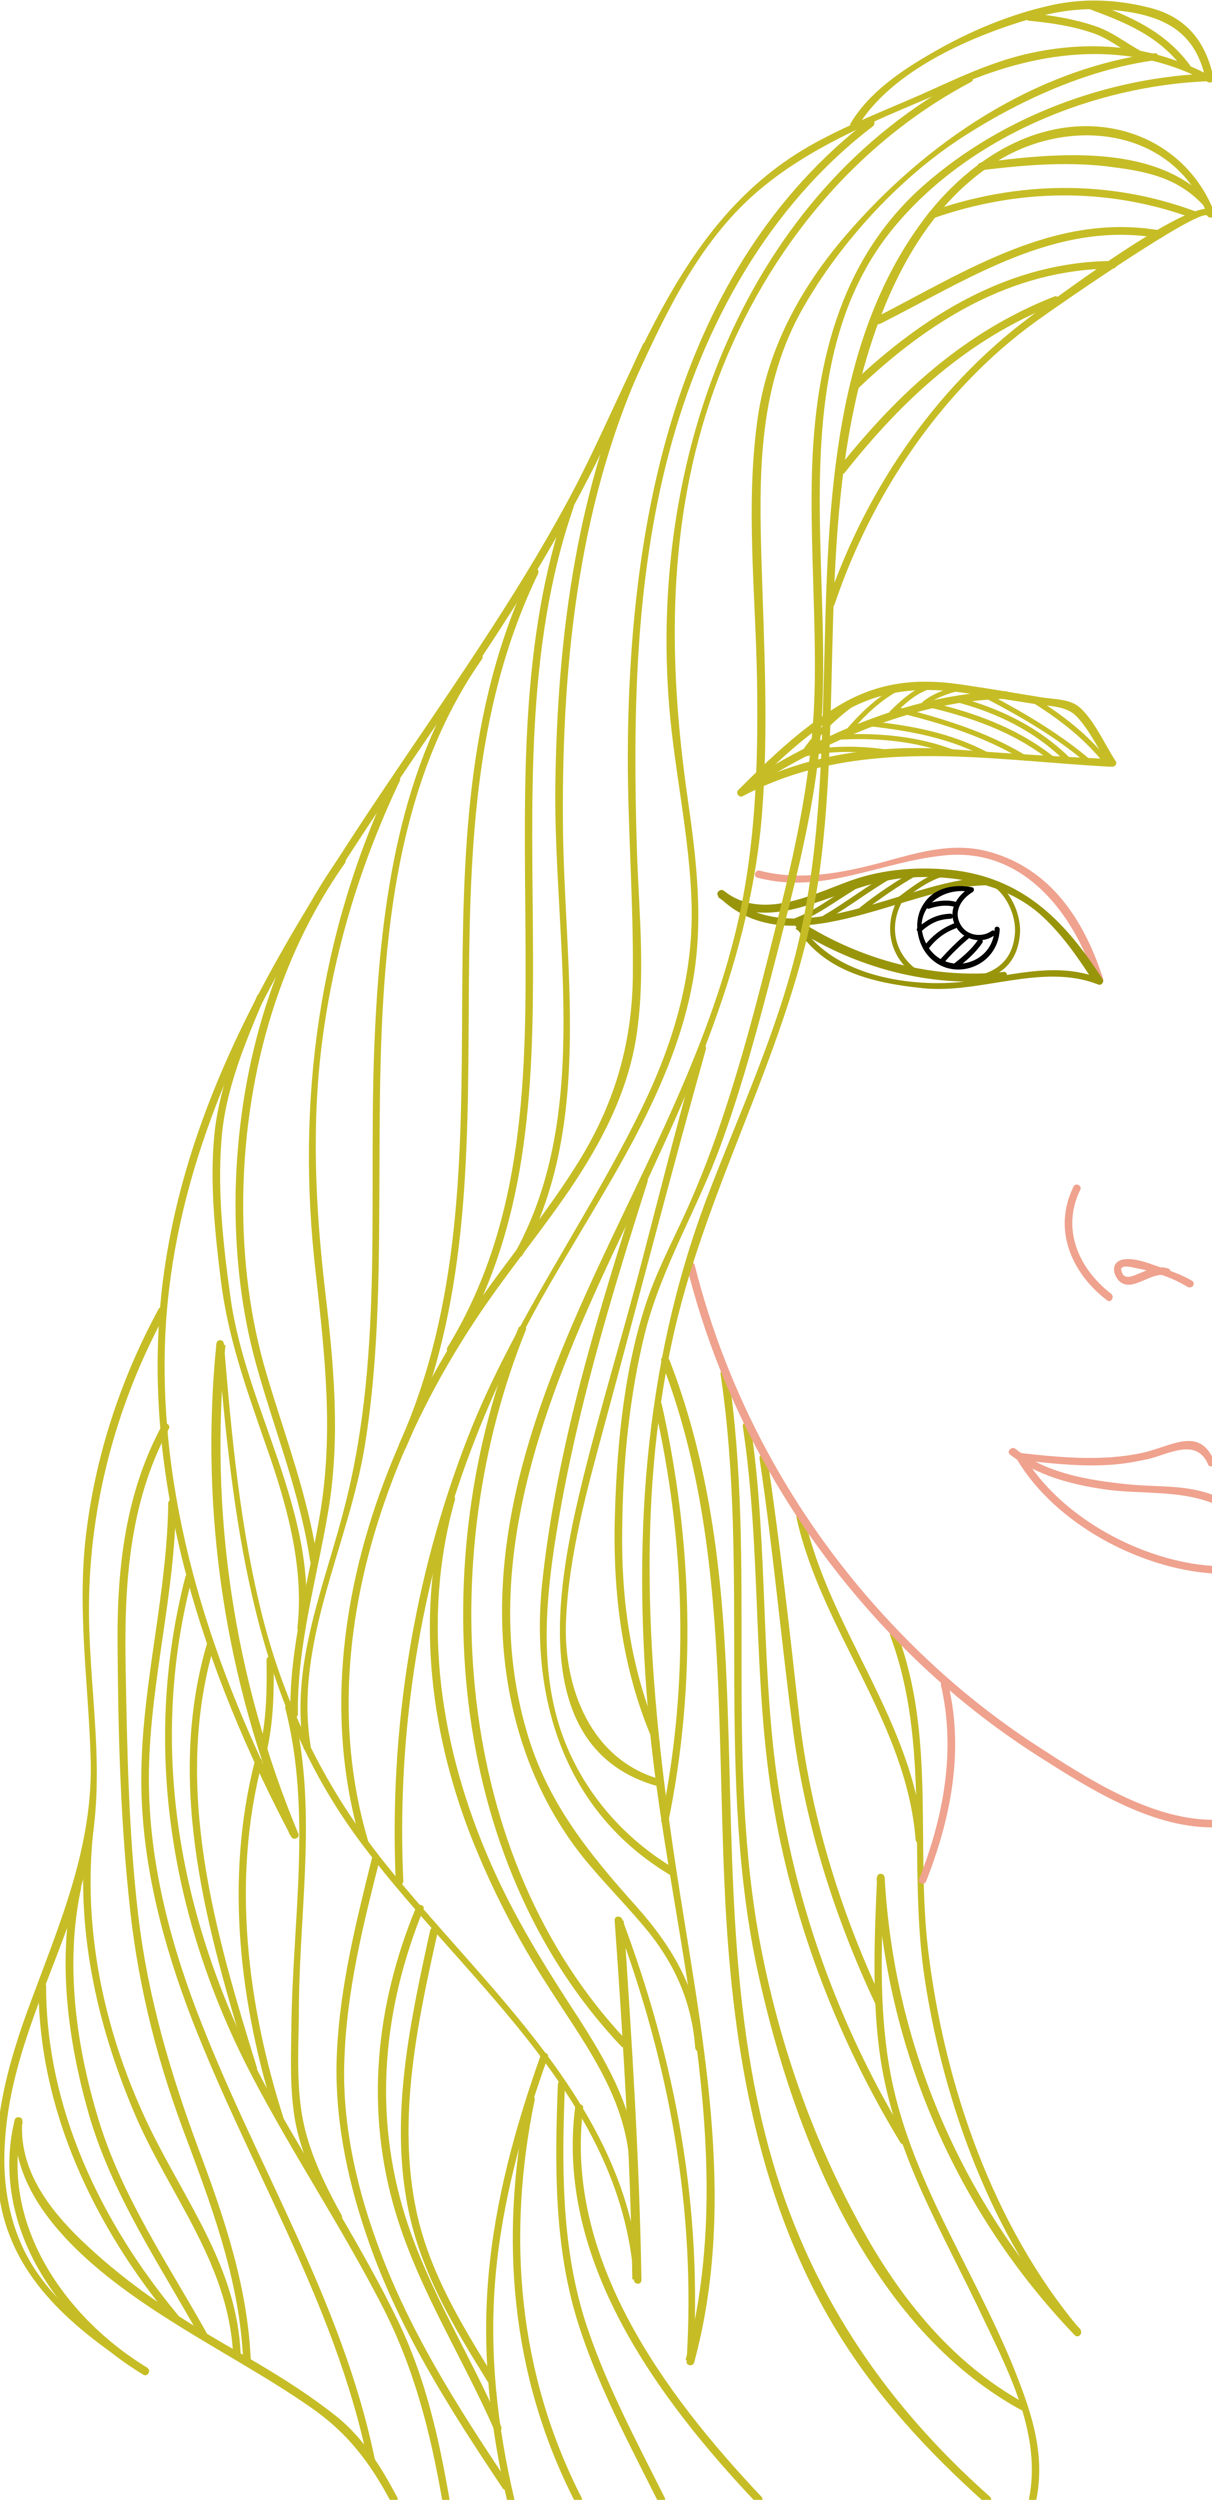 <?xml version="1.0" encoding="utf-8"?>
<!-- Generator: Adobe Illustrator 19.1.0, SVG Export Plug-In . SVG Version: 6.00 Build 0)  -->
<svg version="1.1" id="Layer_3" xmlns="http://www.w3.org/2000/svg" xmlns:xlink="http://www.w3.org/1999/xlink" x="0px" y="0px"
	 viewBox="0 0 239.2 493.3" style="enable-background:new 0 0 239.2 493.3;" xml:space="preserve">
<style type="text/css">
	.st0{fill:#EFA28E;}
	.st1{fill:#99950B;}
	.st2{fill:#C6BD26;}
</style>
<g id="nose-mouth">
	<g>
		<g>
			<path class="st0" d="M235.2,252.7c-2-1.2-4.5-2-6.7-2.8c-2-0.7-5.3-2-7.4-1.2c-1.8,0.7-1.4,2.8-0.3,4c2.5,2.6,6.4-1.9,9.3-1
				c0.9,0.3,1.3-1.2,0.4-1.4c-2.3-0.7-4.1,0.4-6.2,1.2c-0.9,0.4-2.5,1-2.9-0.5c-0.1-0.5-0.3-0.6,0.1-0.9c0.5-0.4,2.1,0,2.5,0.1
				c3.4,0.6,7.4,1.9,10.3,3.7C235.3,254.5,236.1,253.2,235.2,252.7L235.2,252.7z"/>
		</g>
	</g>
	<g>
		<g>
			<path class="st0" d="M211.9,234.1c-4.2,8.4-0.5,17.1,6.6,22.5c0.8,0.6,1.5-0.7,0.8-1.3c-6.4-4.9-9.9-12.8-6.1-20.5
				C213.6,234,212.4,233.3,211.9,234.1L211.9,234.1z"/>
		</g>
	</g>
	<g>
		<g>
			<path class="st0" d="M239.6,288.2c-3-6.8-8.3-2.8-14.2-1.5c-7.8,1.7-16.3,0.9-24.2,0c-0.6-0.1-0.9,0.7-0.6,1.1
				c7.5,12.8,24.2,21.7,38.7,22.7c1,0.1,1-1.4,0-1.5c-13.9-0.9-30.2-9.6-37.4-22c-0.2,0.4-0.4,0.8-0.6,1.1c5.4,0.6,11.4,1.3,16.9,1
				c2.9-0.1,5.7-0.6,8.5-1.2c4-1,9.4-4.2,11.7,1C238.7,289.9,239.9,289.1,239.6,288.2L239.6,288.2z"/>
		</g>
	</g>
	<g>
		<g>
			<path class="st0" d="M239.4,295c-5.6-2.1-11-1.5-16.8-2.1c-7.7-0.8-16-2.1-22.2-7c-0.7-0.6-1.8,0.5-1.1,1.1
				c5.4,4.2,12,5.9,18.7,6.9c7,1,14.3,0.1,21,2.6C239.9,296.8,240.3,295.3,239.4,295L239.4,295z"/>
		</g>
	</g>
</g>
<g id="eye">
	<g>
		<g>
			<path class="st0" d="M217.7,193.1c-3.7-11.4-10.2-21.6-22.4-25c-6.5-1.8-12.5-0.3-18.8,1.4c-8.5,2.4-17.8,4.6-26.6,2.3
				c-0.9-0.2-1.3,1.2-0.4,1.4c12.9,3.4,24.4-3.2,36.9-4.4c15.6-1.6,25.5,11.4,29.8,24.7C216.6,194.4,218,194,217.7,193.1
				L217.7,193.1z"/>
		</g>
	</g>
	<g>
		<g>
			<path class="st1" d="M186.5,171.8c-3.5,0.8-6.5,3.2-9.3,5.3c-0.5,0.4,0,1.3,0.5,0.9c2.7-2.1,5.7-4.4,9-5.2
				C187.4,172.6,187.2,171.7,186.5,171.8L186.5,171.8z"/>
		</g>
	</g>
	<g>
		<g>
			<path class="st1" d="M180.5,171.8c-3.7,2.1-7.3,4.5-10.7,7.2c-0.5,0.4,0,1.3,0.5,0.9c3.4-2.6,7-5.1,10.7-7.2
				C181.6,172.4,181.1,171.5,180.5,171.8L180.5,171.8z"/>
		</g>
	</g>
	<g>
		<g>
			<path class="st1" d="M175.8,172.2c-4.6,2.5-8.7,5.8-13.2,8.4c-0.6,0.3-0.1,1.2,0.5,0.9c4.6-2.6,8.7-5.9,13.2-8.4
				C176.9,172.8,176.4,171.9,175.8,172.2L175.8,172.2z"/>
		</g>
	</g>
	<g>
		<g>
			<path class="st1" d="M171,173c-4.8,2.4-8.8,6.1-13.9,8.1c-0.6,0.2-0.3,1.2,0.3,1c5.2-2.1,9.3-5.7,14.2-8.2
				C172.1,173.6,171.6,172.7,171,173L171,173z"/>
		</g>
	</g>
	<g>
		<g>
			<path class="st1" d="M198,191.8c-13.8,1.5-28.2-2.4-39.9-9.9c-0.6-0.4-1.4,0.4-1,1c5.3,8.8,15.3,11.1,25,12.1
				c11.4,1.2,23.7-5.1,34.7-0.7c0.6,0.2,1.2-0.6,0.8-1.1c-7.1-11-15.1-19.5-28.7-21.4c-6.9-0.9-14.5-0.4-21.1,2
				c-7.7,2.8-17.5,7.9-24.9,2c-0.7-0.6-1.8,0.4-1.1,1.1c14,14,36.6-1.8,52.5-2.2c1,0,1-1.5,0-1.5c-15.4,0.4-38.1,16-51.5,2.7
				c-0.4,0.4-0.7,0.7-1.1,1.1c4.8,3.8,10.4,3.6,16.1,2.1c7.3-2,13.5-5.3,21.3-5.9c9.2-0.7,19.8,1.2,26.7,7.7
				c4.1,3.8,7.3,8.6,10.3,13.2c0.3-0.4,0.6-0.7,0.8-1.1c-8.9-3.5-18.5-0.1-27.5,0.8c-10.8,1-25.5-1.6-31.4-11.5
				c-0.3,0.3-0.7,0.7-1,1c11.9,7.7,26.6,11.6,40.6,10.1C199,193.1,199,191.6,198,191.8L198,191.8z"/>
		</g>
	</g>
	<g>
		<g>
			<path class="st1" d="M195.3,174.5c3.2,1.5,5.3,6.2,5,9.7c-0.3,4.1-2.4,6.8-6.2,8c-0.6,0.2-0.3,1.2,0.3,1c4.2-1.4,6.5-4.2,6.9-8.9
				c0.3-3.9-2-9-5.6-10.7C195.2,173.4,194.7,174.2,195.3,174.5L195.3,174.5z"/>
		</g>
	</g>
	<g>
		<g>
			<path class="st1" d="M180.6,191.1c-4.4-3.5-5.1-8.9-2.3-13.6c0.3-0.6-0.5-1.1-0.9-0.5c-2.9,5.1-2.2,11.1,2.5,14.9
				C180.4,192.3,181.1,191.5,180.6,191.1L180.6,191.1z"/>
		</g>
	</g>
	<g>
		<g>
			<path d="M196.3,183.3c-0.3,7.3-9.9,9.5-13.4,3.1c-3.4-6.3,2.4-11.6,8.7-10.4c0-0.3-0.1-0.6-0.1-0.9c-2.8,1.7-4.7,4.9-2.7,8
				c1.6,2.5,5.1,3.2,7.4,1.5c0.5-0.4,0-1.3-0.5-0.9c-1.8,1.3-4.6,1-5.9-0.9c-1.8-2.6-0.3-5.3,2.2-6.8c0.3-0.2,0.3-0.8-0.1-0.9
				c-3.5-0.7-7.4,0-9.5,3.1c-2,2.8-1.7,6.7,0.1,9.5c4.4,6.6,14.5,3.6,14.8-4.3C197.3,182.7,196.3,182.7,196.3,183.3L196.3,183.3z"/>
		</g>
	</g>
	<g>
		<g>
			<path d="M193,185.5c-1.3,1.9-3.1,3.4-4.9,4.8c-0.5,0.4,0,1.2,0.5,0.9c2-1.5,3.9-3.1,5.3-5.2C194.2,185.4,193.3,184.9,193,185.5
				L193,185.5z"/>
		</g>
	</g>
	<g>
		<g>
			<path d="M190.8,184.2c-1.9,1.6-3.7,3.4-5.3,5.2c-0.4,0.5,0.3,1.2,0.7,0.7c1.6-1.9,3.4-3.6,5.3-5.2
				C192,184.5,191.3,183.8,190.8,184.2L190.8,184.2z"/>
		</g>
	</g>
	<g>
		<g>
			<path d="M188.3,182.2c-2.5,1-4.4,2.5-6,4.6c-0.4,0.5,0.5,1,0.9,0.5c1.4-1.9,3.2-3.3,5.4-4.1C189.1,183,188.9,182,188.3,182.2
				L188.3,182.2z"/>
		</g>
	</g>
	<g>
		<g>
			<path d="M187.6,180.3c-2.7,0.1-4.6,1.1-6.5,2.8c-0.5,0.4,0.2,1.1,0.7,0.7c1.8-1.6,3.4-2.4,5.8-2.5
				C188.2,181.3,188.2,180.3,187.6,180.3L187.6,180.3z"/>
		</g>
	</g>
	<g>
		<g>
			<path d="M188.4,177.9c-1.7-0.4-3.7-0.1-5.3,0.4c-0.6,0.2-0.3,1.2,0.3,1c1.5-0.5,3.2-0.8,4.8-0.4C188.7,179,189,178,188.4,177.9
				L188.4,177.9z"/>
		</g>
	</g>
</g>
<g id="eyebrow">
	<g>
		<g>
			<path class="st2" d="M198.5,136.4c-17.7,0.3-35.8,8.2-50.6,17.5c-0.8,0.5-0.1,1.8,0.8,1.3c14.5-9.1,32.4-17,49.8-17.3
				C199.4,137.9,199.4,136.4,198.5,136.4L198.5,136.4z"/>
		</g>
	</g>
	<g>
		<g>
			<path class="st2" d="M218.9,150.2c-4-5.1-9-9-14.5-12.4c-0.5-0.3-1.1,0.5-0.5,0.9c5.4,3.4,10.3,7.2,14.3,12.3
				C218.6,151.5,219.3,150.7,218.9,150.2L218.9,150.2z"/>
		</g>
	</g>
	<g>
		<g>
			<path class="st2" d="M194.9,138c6.9,3.6,13.7,7.6,19.7,12.7c0.5,0.4,1.2-0.3,0.7-0.7c-6-5.1-12.9-9.2-19.9-12.9
				C194.8,136.9,194.3,137.7,194.9,138L194.9,138z"/>
		</g>
	</g>
	<g>
		<g>
			<path class="st2" d="M211.2,149.6c-6.3-6.2-13.8-9.8-22.3-12.1c-0.6-0.2-0.9,0.8-0.3,1c8.3,2.2,15.7,5.8,21.8,11.9
				C210.9,150.7,211.6,150,211.2,149.6L211.2,149.6z"/>
		</g>
	</g>
	<g>
		<g>
			<path class="st2" d="M207.8,149.2c-7.3-5.7-16-8.8-25-10.8c-0.6-0.1-0.9,0.8-0.3,1c8.8,2,17.3,4.9,24.5,10.5
				C207.6,150.3,208.3,149.6,207.8,149.2L207.8,149.2z"/>
		</g>
	</g>
	<g>
		<g>
			<path class="st2" d="M202.5,149.1c-7.6-4.6-16-7.2-24.6-9.4c-0.6-0.2-0.9,0.8-0.3,1c8.5,2.1,16.8,4.7,24.4,9.3
				C202.6,150.3,203.1,149.4,202.5,149.1L202.5,149.1z"/>
		</g>
	</g>
	<g>
		<g>
			<path class="st2" d="M195,148.5c-7.3-3.9-15.4-5.4-23.5-6.2c-0.6-0.1-0.6,0.9,0,1c8,0.9,15.8,2.3,23,6.1
				C195.1,149.7,195.6,148.8,195,148.5L195,148.5z"/>
		</g>
	</g>
	<g>
		<g>
			<path class="st2" d="M188.6,148.1c-7.5-2.9-15.6-3.6-23.6-3.1c-0.6,0-0.6,1,0,1c7.9-0.5,15.9,0.2,23.3,3.1
				C188.9,149.3,189.2,148.3,188.6,148.1L188.6,148.1z"/>
		</g>
	</g>
	<g>
		<g>
			<path class="st2" d="M175.6,148c-5.7-0.9-12.2-1-17.8,0.5c-0.6,0.2-0.4,1.1,0.3,1c5.3-1.5,11.8-1.3,17.2-0.5
				C176,149.1,176.3,148.1,175.6,148L175.6,148z"/>
		</g>
	</g>
	<g>
		<g>
			<path class="st2" d="M189,135.4c-2.4,0.6-5,1.5-6.9,3.1c-0.5,0.4,0.2,1.1,0.7,0.7c1.8-1.5,4.2-2.3,6.5-2.9
				C189.9,136.3,189.6,135.3,189,135.4L189,135.4z"/>
		</g>
	</g>
	<g>
		<g>
			<path class="st2" d="M183.9,134.8c-3.2,0.8-5.9,3.2-8.2,5.5c-0.5,0.5,0.2,1.2,0.7,0.7c2.1-2.1,4.7-4.5,7.7-5.2
				C184.8,135.6,184.5,134.6,183.9,134.8L183.9,134.8z"/>
		</g>
	</g>
	<g>
		<g>
			<path class="st2" d="M177.3,135.3c-4,2-7.5,5.4-10.4,8.8c-0.4,0.5,0.3,1.2,0.7,0.7c2.8-3.4,6.2-6.7,10.1-8.7
				C178.3,135.9,177.8,135,177.3,135.3L177.3,135.3z"/>
		</g>
	</g>
	<g>
		<g>
			<path class="st2" d="M169.6,137.4c-4.1,2.6-8,6.2-10.8,10.1c-0.4,0.5,0.5,1,0.9,0.5c2.7-3.8,6.5-7.3,10.4-9.8
				C170.6,137.9,170.1,137,169.6,137.4L169.6,137.4z"/>
		</g>
	</g>
	<g>
		<g>
			<path class="st2" d="M220.2,150.2c-2.2-3.3-4.1-7.9-7.1-10.6c-1.9-1.7-5.1-1.6-7.6-2c-5.4-0.9-10.8-1.8-16.3-2.6
				c-8.6-1.2-16.1-0.3-23.6,4.2c-7.5,4.5-13.8,10.6-19.9,16.7c-0.6,0.6,0.2,1.6,0.9,1.2c22.7-12,48.1-7.1,72.5-5.8
				c1,0.1,1-1.4,0-1.5c-10.1-0.5-20.3-1.1-30.4-1.9c-15-1.1-29.5,0.8-42.9,7.9c0.3,0.4,0.6,0.8,0.9,1.2c5.5-5.5,11.1-11,17.6-15.2
				c8.5-5.6,16.6-6.5,26.5-5c4.4,0.7,8.9,1.4,13.3,2.1c3,0.5,6.4,0.3,8.5,2.6c2.5,2.7,4.2,6.4,6.2,9.4
				C219.4,151.8,220.7,151,220.2,150.2L220.2,150.2z"/>
		</g>
	</g>
</g>
<g id="hair-bottom">
	<g>
		<g>
			<path class="st2" d="M175.7,322.8c8.1,21.7,3.4,45.3,6.8,67.7c3.8,24.8,13.3,50.9,29.7,70.3c0.4-0.4,0.7-0.7,1.1-1.1
				c-23.1-24.1-36.9-55.9-38.7-89.2c-0.1-1-1.5-1-1.5,0c-0.5,11.3-1,22.6,0.4,33.8c1.2,9.4,4.1,18.3,7.9,27c4,9.1,8.8,17.9,13,26.9
				c5.1,10.6,11.1,22.7,8.7,34.8c-0.2,0.9,1.3,1.3,1.4,0.4c2-9.7-1.3-18.4-4.9-27.3c-4-9.5-8.9-18.6-13.4-27.8
				c-4.7-9.7-8.9-19.8-10.7-30.5c-2.1-12.3-1.5-24.9-1-37.3c-0.5,0-1,0-1.5,0c1.8,33.7,15.7,65.9,39.1,90.3c0.7,0.7,1.7-0.3,1.1-1.1
				c-17.3-20.5-26.8-48.4-30-74.7c-2.5-20.9,1.5-42.4-6.1-62.6C176.8,321.5,175.3,321.9,175.7,322.8L175.7,322.8z"/>
		</g>
	</g>
	<g>
		<g>
			<path class="st2" d="M31.3,258.3c-7.2,13.3-12.1,27.8-14.1,42.8c-2.2,15.7,0.3,30.8,0.7,46.4c0.4,16.8-5.9,31.5-11.6,46.9
				c-4.9,13-9,27.4-6,41.4c3.3,15.3,15.7,24.7,28.1,32.8c0.3-0.4,0.5-0.9,0.8-1.3c-16.4-9.9-29.6-28.8-24.7-48.6
				c-0.5-0.1-1-0.1-1.5-0.2c-1.3,17.8,18.4,31.8,31.7,40.1c8.9,5.6,18.1,10.5,26.7,16.5c7.2,5,11.6,10.8,15.7,18.5
				c0.5,0.9,1.8,0.1,1.3-0.8c-3.2-6-6.6-11.6-11.9-15.9c-6.9-5.5-14.6-10-22.3-14.4c-9.1-5.3-17.6-10.9-25.4-17.9
				c-7.6-6.8-15.2-15.3-14.4-26.1c0.1-0.8-1.3-1-1.5-0.2c-5,20.5,8.4,40.1,25.4,50.3c0.8,0.5,1.6-0.8,0.8-1.3
				c-7.9-5.2-16.1-10.7-21.6-18.6C2.1,441,0.3,431.6,1,422.3c1.2-18.8,11.1-35.3,15.9-53.2c4.8-18.2,0.2-36.1,0.7-54.5
				c0.5-19.4,5.8-38.4,15.1-55.5C33.1,258.2,31.8,257.5,31.3,258.3L31.3,258.3z"/>
		</g>
	</g>
	<g>
		<g>
			<path class="st2" d="M149.9,287.8c2.7,18.1,4.3,36.2,6.7,54.3c2.5,18.4,8.2,36.4,16.1,53.2c0.4,0.9,1.7,0.1,1.3-0.8
				c-8.3-17.7-14.1-36.7-16.3-56.1c-1.9-17.1-3.8-34.1-6.3-51C151.2,286.4,149.8,286.8,149.9,287.8L149.9,287.8z"/>
		</g>
	</g>
	<g>
		<g>
			<path class="st2" d="M146.6,281.5c3.8,25.1,1.8,50.7,6.2,75.7c4.1,23.2,12.7,45.5,24.9,65.6c0.5,0.8,1.8,0.1,1.3-0.8
				c-12.5-20.5-21.1-43.3-25-67c-4.1-24.5-2.2-49.5-5.9-74C147.9,280.1,146.5,280.5,146.6,281.5L146.6,281.5z"/>
		</g>
	</g>
	<g>
		<g>
			<path class="st2" d="M157.2,299.5c4.9,22.2,21.7,40.4,23.5,63.5c0.1,1,1.6,1,1.5,0c-1.8-23.2-18.6-41.5-23.5-63.9
				C158.4,298.1,157,298.5,157.2,299.5L157.2,299.5z"/>
		</g>
	</g>
	<g>
		<g>
			<path class="st2" d="M142.2,271.1c5.9,39.5-1.2,79.8,7.6,119.1c7,31.4,21.9,69,51.6,85.3c0.8,0.5,1.6-0.8,0.8-1.3
				c-14.9-8.2-25.5-21.9-33.3-36.7c-8.9-16.6-15.1-34.6-18.7-53.1c-7.3-37.6-0.8-76-6.5-113.8C143.6,269.8,142.1,270.2,142.2,271.1
				L142.2,271.1z"/>
		</g>
	</g>
	<g>
		<g>
			<path class="st2" d="M130.5,268.6c12.9,33.1,10.9,68.8,12.5,103.6c1.3,29.8,6,60.6,21.5,86.7c7.9,13.3,18.3,24.6,29.8,34.9
				c0.7,0.6,1.8-0.4,1.1-1.1c-21.2-18.8-36.1-41.1-43.6-68.6c-9.1-33.3-6.7-67.7-8.9-101.8c-1.2-18.5-4.1-36.7-10.8-54
				C131.6,267.4,130.2,267.7,130.5,268.6L130.5,268.6z"/>
		</g>
	</g>
	<g>
		<g>
			<path class="st2" d="M129.2,277.5c6.1,26.8,6.9,54.7,1.3,81.6c-0.2,0.9,1.3,1.3,1.4,0.4c5.6-27.2,4.8-55.4-1.3-82.4
				C130.4,276.1,129,276.5,129.2,277.5L129.2,277.5z"/>
		</g>
	</g>
	<g>
		<g>
			<path class="st2" d="M106.7,405.6c-5,14.1-9,28.6-10.3,43.6c-1.3,14.9,0.3,29.8,3.7,44.3c0.2,0.9,1.7,0.5,1.4-0.4
				c-3.4-14.4-5-29.1-3.7-43.9c1.3-14.8,5.3-29.2,10.3-43.2C108.5,405.1,107.1,404.7,106.7,405.6L106.7,405.6z"/>
		</g>
	</g>
	<g>
		<g>
			<path class="st2" d="M104.1,414.1c-5.6,27.2-3.4,54.7,9.4,79.6c0.4,0.9,1.7,0.1,1.3-0.8c-12.6-24.6-14.8-51.6-9.3-78.4
				C105.8,413.5,104.3,413.1,104.1,414.1L104.1,414.1z"/>
		</g>
	</g>
	<g>
		<g>
			<path class="st2" d="M110.1,411.3c-0.6,15.6-0.8,31.5,3.8,46.5c3.8,12.4,10.2,24.3,16,35.9c0.4,0.9,1.7,0.1,1.3-0.8
				c-5.7-11.4-12.1-23.3-15.9-35.5c-4.6-14.9-4.4-30.7-3.8-46.1C111.7,410.3,110.2,410.3,110.1,411.3L110.1,411.3z"/>
		</g>
	</g>
	<g>
		<g>
			<path class="st2" d="M113.5,415.9c-3.8,30,16.1,57.2,35.7,77.9c0.7,0.7,1.7-0.4,1.1-1.1c-19.3-20.4-39-47.2-35.2-76.8
				C115.1,415,113.6,415,113.5,415.9L113.5,415.9z"/>
		</g>
	</g>
	<g>
		<g>
			<path class="st2" d="M84.9,380.9c-3.9,17.8-8,36.5-4.4,54.7c2.5,12.7,9,23.5,15.7,34.3c0.5,0.8,1.8,0.1,1.3-0.8
				c-6.4-10.4-12.7-20.6-15.3-32.7c-3.9-18.3,0.2-37.3,4.2-55.2C86.6,380.4,85.1,380,84.9,380.9L84.9,380.9z"/>
		</g>
	</g>
	<g>
		<g>
			<path class="st2" d="M82.1,376.4c-8,19.4-10.1,40-4,60.3c4.6,15.2,13.2,28.5,19.5,42.9c0.4,0.9,1.7,0.1,1.3-0.8
				c-6-14-14.3-26.8-18.9-41.4c-6.4-20.4-4.4-41.1,3.6-60.7C83.9,375.9,82.4,375.5,82.1,376.4L82.1,376.4z"/>
		</g>
	</g>
	<g>
		<g>
			<path class="st2" d="M73.4,366.7c-3.1,12.5-6.3,25.2-6.9,38.2c-0.6,12.1,1.8,24.3,5.7,35.8C78.3,459,88.5,475,99.2,491
				c0.5,0.8,1.8,0,1.3-0.8c-10.3-15.4-20.2-30.9-26.4-48.5c-4.1-11.5-6.7-23.8-6.1-36c0.5-13.1,3.7-26,6.9-38.6
				C75.1,366.2,73.6,365.8,73.4,366.7L73.4,366.7z"/>
		</g>
	</g>
	<g>
		<g>
			<path class="st2" d="M56.3,337.1c5.3,20.5,1.4,42.3,1.2,63.2c-0.1,6.2-0.3,12.4,0.8,18.5c1.3,6.8,4.5,13.1,7.8,19.1
				c0.5,0.8,1.8,0.1,1.3-0.8c-3.4-6.2-6.6-12.7-7.8-19.8c-1.2-7.2-0.6-14.7-0.6-21.9c0.2-19.6,3.7-39.4-1.3-58.8
				C57.5,335.8,56.1,336.2,56.3,337.1L56.3,337.1z"/>
		</g>
	</g>
	<g>
		<g>
			<path class="st2" d="M52.6,327.6c0.1,6,0,11.9-1.4,17.8c-0.2,0.9,1.2,1.3,1.4,0.4c1.4-6,1.5-12.1,1.4-18.2
				C54.1,326.6,52.6,326.6,52.6,327.6L52.6,327.6z"/>
		</g>
	</g>
	<g>
		<g>
			<path class="st2" d="M50.3,347.5c-6,23.4-3,48.3,4.3,71c0.3,0.9,1.7,0.5,1.4-0.4c-7.2-22.5-10.3-47.1-4.3-70.2
				C52,346.9,50.6,346.5,50.3,347.5L50.3,347.5z"/>
		</g>
	</g>
	<g>
		<g>
			<path class="st2" d="M40.8,324.5c-8.2,28.2,0.2,56.8,8.5,83.9c0.3,0.9,1.7,0.5,1.4-0.4c-8.3-26.8-16.6-55.2-8.5-83.1
				C42.5,324,41.1,323.6,40.8,324.5L40.8,324.5z"/>
		</g>
	</g>
	<g>
		<g>
			<path class="st2" d="M36.6,311.1c-8.7,33.6-2.8,68,13.1,98.5c8,15.3,17.6,29.7,25.5,45c6.5,12.5,9.7,25.1,12.1,38.9
				c0.2,0.9,1.6,0.5,1.4-0.4c-2.1-12.1-4.7-23.7-10-34.8c-7.2-14.9-16.3-28.8-24.4-43.2c-17.8-32-25.8-67.6-16.4-103.7
				C38.3,310.5,36.9,310.1,36.6,311.1L36.6,311.1z"/>
		</g>
	</g>
	<g>
		<g>
			<path class="st2" d="M33.2,296.6c-0.2,17.7-5,35-5.3,52.7c-0.3,16,3.5,31.7,9,46.6c11.3,30.3,29.2,58,35.7,89.9
				c0.2,0.9,1.6,0.5,1.4-0.4C67.6,454,50.2,426.7,38.9,397c-5.8-15.2-9.8-31.3-9.5-47.7c0.3-17.7,5.2-35,5.3-52.7
				C34.8,295.6,33.3,295.6,33.2,296.6L33.2,296.6z"/>
		</g>
	</g>
	<g>
		<g>
			<path class="st2" d="M32,281.2c-7.2,13.3-8.9,28-8.8,42.9c0.1,16.7,0.5,33.5,2.2,50.1C26.9,390,30.5,405,36,419.9
				c5.6,15,11.3,29.8,12,46c0,1,1.5,1,1.5,0c-0.6-14.6-5.2-28.2-10.3-41.8c-5.6-15.1-10-30-11.9-46c-1.9-16.2-2.2-32.5-2.5-48.8
				c-0.3-16.4,0.6-32.6,8.5-47.3C33.8,281.1,32.5,280.4,32,281.2L32,281.2z"/>
		</g>
	</g>
	<g>
		<g>
			<path class="st2" d="M17,360.7c-2.2,19.3,1.9,38.2,9.4,56c6.8,16.2,18.7,29.7,19.6,47.9c0,1,1.5,1,1.5,0
				C46.8,447.7,37,435,29.8,420.4c-9-18.4-13.7-39.3-11.3-59.8C18.7,359.7,17.2,359.7,17,360.7L17,360.7z"/>
		</g>
	</g>
	<g>
		<g>
			<path class="st2" d="M14.5,372.2c-3.2,14.7-1.1,30.5,3,44.9c4.6,16,14,29.7,22,44.1c0.5,0.8,1.8,0.1,1.3-0.8
				c-7.7-13.8-16.8-27-21.4-42.3c-4.4-14.5-6.6-30.6-3.4-45.5C16.2,371.7,14.7,371.3,14.5,372.2L14.5,372.2z"/>
		</g>
	</g>
	<g>
		<g>
			<path class="st2" d="M7.6,391.9c0,24.5,11,47.4,26.4,66c0.6,0.7,1.7-0.3,1.1-1.1c-15.2-18.3-26-40.8-26-64.9
				C9.1,390.9,7.6,390.9,7.6,391.9L7.6,391.9z"/>
		</g>
	</g>
	<g>
		<g>
			<path class="st0" d="M135.6,250.1c6.6,26.4,20.1,50.8,38.6,70.7c9.1,9.9,19.5,18.6,30.8,25.8c9.9,6.3,21.9,13.9,34,14
				c1,0,1-1.5,0-1.5c-12.2-0.2-24.5-8.2-34.5-14.7c-11.2-7.3-21.3-16-30.3-25.9c-17.8-19.5-30.7-43.3-37.1-68.9
				C136.8,248.8,135.3,249.2,135.6,250.1L135.6,250.1z"/>
		</g>
	</g>
	<g>
		<g>
			<path class="st0" d="M185.7,332.5c3,13,0.5,26.1-4.3,38.3c-0.4,0.9,1.1,1.3,1.4,0.4c4.9-12.5,7.5-25.8,4.3-39.1
				C186.9,331.1,185.5,331.5,185.7,332.5L185.7,332.5z"/>
		</g>
	</g>
</g>
<g id="hair-top">
	<g>
		<g>
			<path class="st2" d="M164.7,119.3c7.3-21.7,21.1-42.4,39.8-55.9c2.7-2,32.6-22.8,33.8-20.8c0.4,0.7,1.7,0.2,1.4-0.6
				c-4-10.4-13.5-16.8-24.6-17.1c-13-0.3-24.4,7.7-32.1,17.5c-19.6,25.3-19.6,60.5-20.4,91c-0.5,18-1,36.1-5.3,53.7
				c-4.1,17-11.6,33-17.8,49.3c-12.7,33.7-14.7,68.9-11.3,104.5c4,41,18.2,83.8,7.1,124.8c0.5,0.1,1,0.1,1.5,0.2
				c1.9-30.2-3.4-59-14-87.2c-0.3-0.7-1.5-0.7-1.5,0.2c1.7,23.6,3.1,47.2,3.5,70.9c0.5,0,1,0,1.5,0c-2.3-34.2-30.3-57.1-50.3-82.1
				c-11.5-14.4-19.5-30.4-24.1-48.3c-4.5-17.7-6.2-36-7.7-54.2c-0.1-1-1.4-1-1.5,0c-3.3,33,1.7,66.3,14.5,96.9
				c0.5-0.2,0.9-0.4,1.4-0.6c-15.2-28.8-26.5-60.7-26.1-93.6c0.3-29.3,11.1-56.6,25.6-81.6c14-24.2,31-46.5,45.7-70.2
				c7.3-11.8,13.8-24,19.5-36.6c6-13.1,11.8-26.8,21.8-37.5c11.9-12.7,29-18.6,44.6-25.4c15.9-6.8,33.1-8.8,48.7-0.4
				c0.6,0.3,1.2-0.2,1.1-0.8c-1.5-7.2-5.4-12.1-12.7-13.9c-6.4-1.6-12.8-1.9-19.2-0.5c-8.2,1.8-16.1,5.1-23.4,9.3
				c-6.1,3.5-12.6,7.8-16.3,14c-0.5,0.8,0.8,1.6,1.3,0.8c6.8-11.4,23.2-18.3,35.3-21.7c6.1-1.7,11.7-2,17.9-1.1
				c8.5,1.3,13.8,4.8,15.6,13.6c0.4-0.3,0.7-0.6,1.1-0.8c-11.4-6.2-23.9-7.4-36.7-4.4c-7.2,1.7-13.8,4.9-20.5,7.9
				c-7.5,3.3-15.1,6.2-22.3,10.3c-26.9,15.5-34.3,46.2-48.5,71.7C83.5,151,38,195.9,31.8,255.8C28,293,40.3,329.9,57.5,362.5
				c0.4,0.7,1.7,0.2,1.4-0.6c-12.7-30.5-17.7-63.6-14.4-96.5c-0.5,0-1,0-1.5,0c2.9,33.7,6.6,68.2,26.9,96.4
				c20,27.8,52.7,51.1,55.2,88.1c0.1,1,1.5,1,1.5,0c-0.4-23.7-1.9-47.3-3.5-70.9c-0.5,0.1-1,0.1-1.5,0.2
				c10.5,28.1,15.8,56.8,13.9,86.8c-0.1,0.9,1.3,1,1.5,0.2c8.8-32.5,1.2-65.9-3.7-98.4c-5.2-34.5-8.1-70.3-0.3-104.7
				c7.1-31.4,24.5-59.2,28.8-91.4c4.3-32.4-0.1-65.8,8.3-97.7c4.3-16.1,12.1-33.2,26.9-42.3c14.4-8.8,34.7-6.4,41.3,10.7
				c0.5-0.2,0.9-0.4,1.4-0.6c-2.6-4.5-31.1,16.9-34.3,19.2c-19.8,14-34.3,34.9-42.1,57.9C162.9,119.8,164.4,120.2,164.7,119.3
				L164.7,119.3z"/>
		</g>
	</g>
	<g>
		<g>
			<path class="st2" d="M238.2,39.2c-10.8-11.1-30.8-8.9-44.6-7.1c-0.9,0.1-1,1.6,0,1.5c8.2-1,16.4-1.7,24.6-0.8
				c7.3,0.9,13.7,1.9,19,7.4C237.8,40.9,238.8,39.9,238.2,39.2L238.2,39.2z"/>
		</g>
	</g>
	<g>
		<g>
			<path class="st2" d="M235.9,41.7c-17-6.3-35.1-6-52.2,0c-0.9,0.3-0.5,1.8,0.4,1.4c16.8-5.9,34.5-6.2,51.4,0
				C236.4,43.5,236.8,42,235.9,41.7L235.9,41.7z"/>
		</g>
	</g>
	<g>
		<g>
			<path class="st2" d="M229.1,45.5c-20.8-3.7-38.6,8.1-56.2,17.1c-0.9,0.4-0.1,1.7,0.8,1.3c17.3-8.7,34.7-20.5,55.1-16.9
				C229.6,47.1,230,45.7,229.1,45.5L229.1,45.5z"/>
		</g>
	</g>
	<g>
		<g>
			<path class="st2" d="M219.6,51.5c-20.2,0.1-37.2,10.6-51.5,24.2c-0.7,0.7,0.4,1.7,1.1,1.1c14-13.4,30.5-23.7,50.4-23.8
				C220.6,53,220.6,51.5,219.6,51.5L219.6,51.5z"/>
		</g>
	</g>
	<g>
		<g>
			<path class="st2" d="M208.1,58.5c-17.6,6.9-30.8,19-42.5,33.7c-0.6,0.7,0.5,1.8,1.1,1.1c11.4-14.4,24.4-26.5,41.8-33.3
				C209.4,59.6,209,58.2,208.1,58.5L208.1,58.5z"/>
		</g>
	</g>
	<g>
		<g>
			<path class="st2" d="M234.8,12.8c-5-6.7-11.8-9.6-19.4-12.4c-0.9-0.3-1.3,1.1-0.4,1.4c7.3,2.7,13.7,5.3,18.5,11.7
				C234.1,14.3,235.4,13.6,234.8,12.8L234.8,12.8z"/>
		</g>
	</g>
	<g>
		<g>
			<path class="st2" d="M225.2,10.1c-3.1-1.7-5.8-3.9-9.2-5c-4.2-1.4-8.5-2.1-12.9-2.5c-1-0.1-1,1.4,0,1.5c4.2,0.4,8.4,1,12.5,2.4
				c3.3,1.1,5.8,3.3,8.9,4.9C225.3,11.9,226.1,10.6,225.2,10.1L225.2,10.1z"/>
		</g>
	</g>
	<g>
		<g>
			<path class="st2" d="M238.9,14.5c-20.3,0.7-41.1,8.5-56.4,21.9c-17.3,15.1-22,37-22.3,59.1c-0.2,13.1,0.8,26.2,0.6,39.3
				c-0.2,14.3-2.8,28.2-6.2,42.1c-3.5,14-6.9,28.1-11.4,41.8c-2.3,7.1-4.9,14-8,20.8c-2.8,6.1-5.9,12-7.9,18.3
				c-4.4,13.7-5.7,29.1-6,43.4c-0.2,14.3,1.7,28.5,7.3,41.7c0.4,0.9,1.7,0.1,1.3-0.8c-5.4-12.7-7.3-26.4-7.1-40.1
				c0.1-13.1,1.4-26.7,4.6-39.4c3.3-12.7,10.3-24.2,14.8-36.5c4.5-12.3,7.8-25,11.1-37.7c3.2-12.5,6.5-25.1,8.1-37.9
				c1.5-12,1.1-24.1,0.7-36.2c-0.7-23.3-1.6-49.7,13.9-68.9c14.8-18.3,39.8-28.6,63-29.4C239.9,16,239.9,14.5,238.9,14.5L238.9,14.5
				z"/>
		</g>
	</g>
	<g>
		<g>
			<path class="st2" d="M227.9,10.5C204,13.7,182.7,28.2,167.3,46c-9.4,10.8-16.1,23.2-17.9,37.5c-2.2,16.6-0.3,33.7,0,50.4
				c0.3,17.8-0.3,35.7-5,53c-4.4,16.5-11.6,32.1-18.9,47.4c-13.4,28.1-28.4,58-26.2,90c1.1,15.3,6.1,30,15.7,42.1
				c4.2,5.2,9,9.9,13.2,15.1c5.3,6.7,8.4,14.1,9,22.6c0.1,1,1.6,1,1.5,0c-0.9-11.2-5.8-19.7-13.1-27.9
				c-9.5-10.6-17.7-20.7-21.7-34.7c-9.4-32.4,3.5-65.2,17.1-94.2c13.2-28.1,26.9-55.4,29.4-86.8c1.3-16.5,0.4-33-0.1-49.5
				c-0.5-16.7-0.7-33.6,7.4-48.8c7.2-13.3,19.2-26.6,31.9-34.9c11.2-7.3,24.9-13.6,38.3-15.4C228.8,11.9,228.8,10.4,227.9,10.5
				L227.9,10.5z"/>
		</g>
	</g>
	<g>
		<g>
			<path class="st2" d="M126.4,232.8c-8.2,25.9-16.5,52.4-19.4,79.6c-2.4,23,4.5,45.1,25.1,57.5c0.8,0.5,1.6-0.8,0.8-1.3
				c-9.8-5.9-17.5-14.7-21.6-25.4c-4.6-12.1-3.8-25.4-1.9-38c3.7-24.5,10.9-48.4,18.4-72C128.1,232.3,126.7,231.9,126.4,232.8
				L126.4,232.8z"/>
		</g>
	</g>
	<g>
		<g>
			<path class="st2" d="M137.9,206.6c-4,14.1-7.6,28.4-11.3,42.6c-3.7,14.2-8,28.2-11.5,42.4c-4.8,19.5-11.9,53.6,14.8,60.9
				c0.9,0.3,1.3-1.2,0.4-1.4c-13.7-3.8-19.1-18.1-18.6-31c0.5-13.1,4.2-26.3,7.6-38.9c6.7-24.7,13.1-49.5,20-74.1
				C139.6,206,138.2,205.6,137.9,206.6L137.9,206.6z"/>
		</g>
	</g>
	<g>
		<g>
			<path class="st2" d="M190.9,15c-44,23.3-62.2,74.6-59,122.1c0.9,14,4.3,27.8,4.6,41.8c0.3,14.1-3.8,27.4-9.9,39.9
				c-10.8,22.1-25.3,41.8-34.3,64.9c-10.8,27.8-15.5,57.7-14.2,87.5c0,1,1.5,1,1.5,0c-1.2-26.4,2.4-52.8,10.8-77.9
				c4.2-12.5,9.6-24.6,16-36.2c6-10.7,12.6-20.9,18.4-31.7c5.1-9.6,9.6-19.8,11.7-30.5c2.5-12.5,1-25-0.8-37.5
				c-3.9-27.2-4.1-54.5,5.3-80.7c9.1-25.4,26.6-47.8,50.6-60.5C192.5,15.8,191.8,14.5,190.9,15L190.9,15z"/>
		</g>
	</g>
	<g>
		<g>
			<path class="st2" d="M88.3,295.6c-6.2,22.1-3.7,45.1,4.5,66.4c4.1,10.5,9.3,20.6,15.4,30c6.6,10.4,14.5,20.6,15.9,33.2
				c0.1,1,1.6,1,1.5,0c-1.1-10.1-6.1-18.7-11.5-27.1c-6.4-9.8-12.5-19.6-17.2-30.3c-10-22.7-13.9-47.8-7.1-71.9
				C90,295,88.5,294.6,88.3,295.6L88.3,295.6z"/>
		</g>
	</g>
	<g>
		<g>
			<path class="st2" d="M102.3,262.1C83.8,307.4,87.8,367,122.6,403.8c0.7,0.7,1.7-0.4,1.1-1.1c-34.4-36.4-38.1-95.4-19.9-140.3
				C104.1,261.6,102.7,261.2,102.3,262.1L102.3,262.1z"/>
		</g>
	</g>
	<g>
		<g>
			<path class="st2" d="M171.5,23.6c-38.4,29.6-47.5,80-47.6,125.8c0,14.1,1.1,28.2,1,42.3c0,13.6-3.4,25.6-10.5,37.2
				c-6.3,10.3-14.2,19.5-21,29.5c-6.2,9.3-11.6,19.1-15.8,29.4c-9.9,23.9-13.8,50.6-6.4,75.7c0.3,0.9,1.7,0.5,1.4-0.4
				c-6.7-22.7-4-46.7,4-68.7c4.1-11.4,9.7-22.3,16.3-32.5c6.1-9.5,13.4-18.1,19.7-27.4c6-8.9,11.1-18.6,12.9-29.4
				c2-12.3,0.6-25,0.2-37.4c-0.8-26.3-0.4-53,6.4-78.6c6.6-24.8,19.5-48.4,40.2-64.2C173,24.3,172.3,23,171.5,23.6L171.5,23.6z"/>
		</g>
	</g>
	<g>
		<g>
			<path class="st2" d="M126.9,67.9c-13,27-16.9,57.3-17.3,87c-0.4,30.1,7.3,64.3-7.8,92c-0.5,0.8,0.8,1.6,1.3,0.8
				c14.2-26.2,8.1-57.4,8-85.9c-0.2-31.7,3.2-64.2,17.1-93.1C128.7,67.8,127.4,67,126.9,67.9L126.9,67.9z"/>
		</g>
	</g>
	<g>
		<g>
			<path class="st2" d="M111.8,99.6c-9.2,26.6-8.3,55.5-8.1,83.3c0.2,28.8,0.1,57.7-15.4,83c-0.5,0.8,0.8,1.6,1.3,0.8
				c14.7-24.2,15.7-51.4,15.6-78.9c-0.1-29.2-1.7-59.7,8-87.7C113.6,99,112.1,98.7,111.8,99.6L111.8,99.6z"/>
		</g>
	</g>
	<g>
		<g>
			<path class="st2" d="M104.9,112.4c-26.3,54.6-1.5,117.5-26.1,172.5c-0.4,0.9,0.9,1.6,1.3,0.8c24.6-55-0.2-118,26.1-172.5
				C106.6,112.3,105.3,111.5,104.9,112.4L104.9,112.4z"/>
		</g>
	</g>
	<g>
		<g>
			<path class="st2" d="M93.9,129.4c-15,21.4-18.7,48.7-19.9,74.2c-1.5,31,1.9,62.6-5.8,93c-4,16.1-11,31.4-8.3,48.3
				c0.2,1,1.6,0.5,1.4-0.4C58,324.2,68.8,305,72,285.3c3-18.5,2.8-37.3,2.9-56c0.1-33.2,0.4-70.9,20.2-99.2
				C95.7,129.3,94.4,128.6,93.9,129.4L93.9,129.4z"/>
		</g>
	</g>
	<g>
		<g>
			<path class="st2" d="M77.6,153.2c-14.7,30.8-19.2,64.1-15.3,97.9c1.8,16.2,3.6,31.8,0.8,48c-2.2,12.9-6,26-5.8,39.1
				c0,1,1.5,1,1.5,0c-0.2-13.5,3.8-26.9,6-40.1c2.4-14.5,1.1-28.6-0.6-43.1c-2-17.1-2.8-34-0.4-51.1c2.4-17.3,7.6-34,15.1-49.8
				C79.3,153.1,78,152.3,77.6,153.2L77.6,153.2z"/>
		</g>
	</g>
	<g>
		<g>
			<path class="st2" d="M66.8,169.4c-13.5,19-19.8,42.6-20.3,65.8c-0.2,11.5,1,23.1,4.1,34.2c3.6,13,8.6,25.2,10.6,38.6
				c0.1,1,1.6,0.5,1.4-0.4c-1.9-12.7-6.4-24.3-10-36.5c-3.3-11.1-4.7-22.8-4.6-34.3c0.2-23.4,6.5-47.3,20.1-66.5
				C68.6,169.3,67.3,168.6,66.8,169.4L66.8,169.4z"/>
		</g>
	</g>
	<g>
		<g>
			<path class="st2" d="M50.7,196.6c-3.5,8.5-7.2,17.2-8.3,26.4c-1.1,9.8,0,20.1,1.2,29.8c1.4,11.1,4.9,20.9,8.5,31.3
				c4.2,11.8,8,24.5,6.6,37.1c-0.1,1,1.4,1,1.5,0c2.5-23-11.6-43-14.7-65.1c-1.4-10.1-2.6-20.7-1.8-31c0.7-9.9,4.6-19.1,8.4-28.1
				C52.5,196.1,51,195.7,50.7,196.6L50.7,196.6z"/>
		</g>
	</g>
</g>
</svg>
